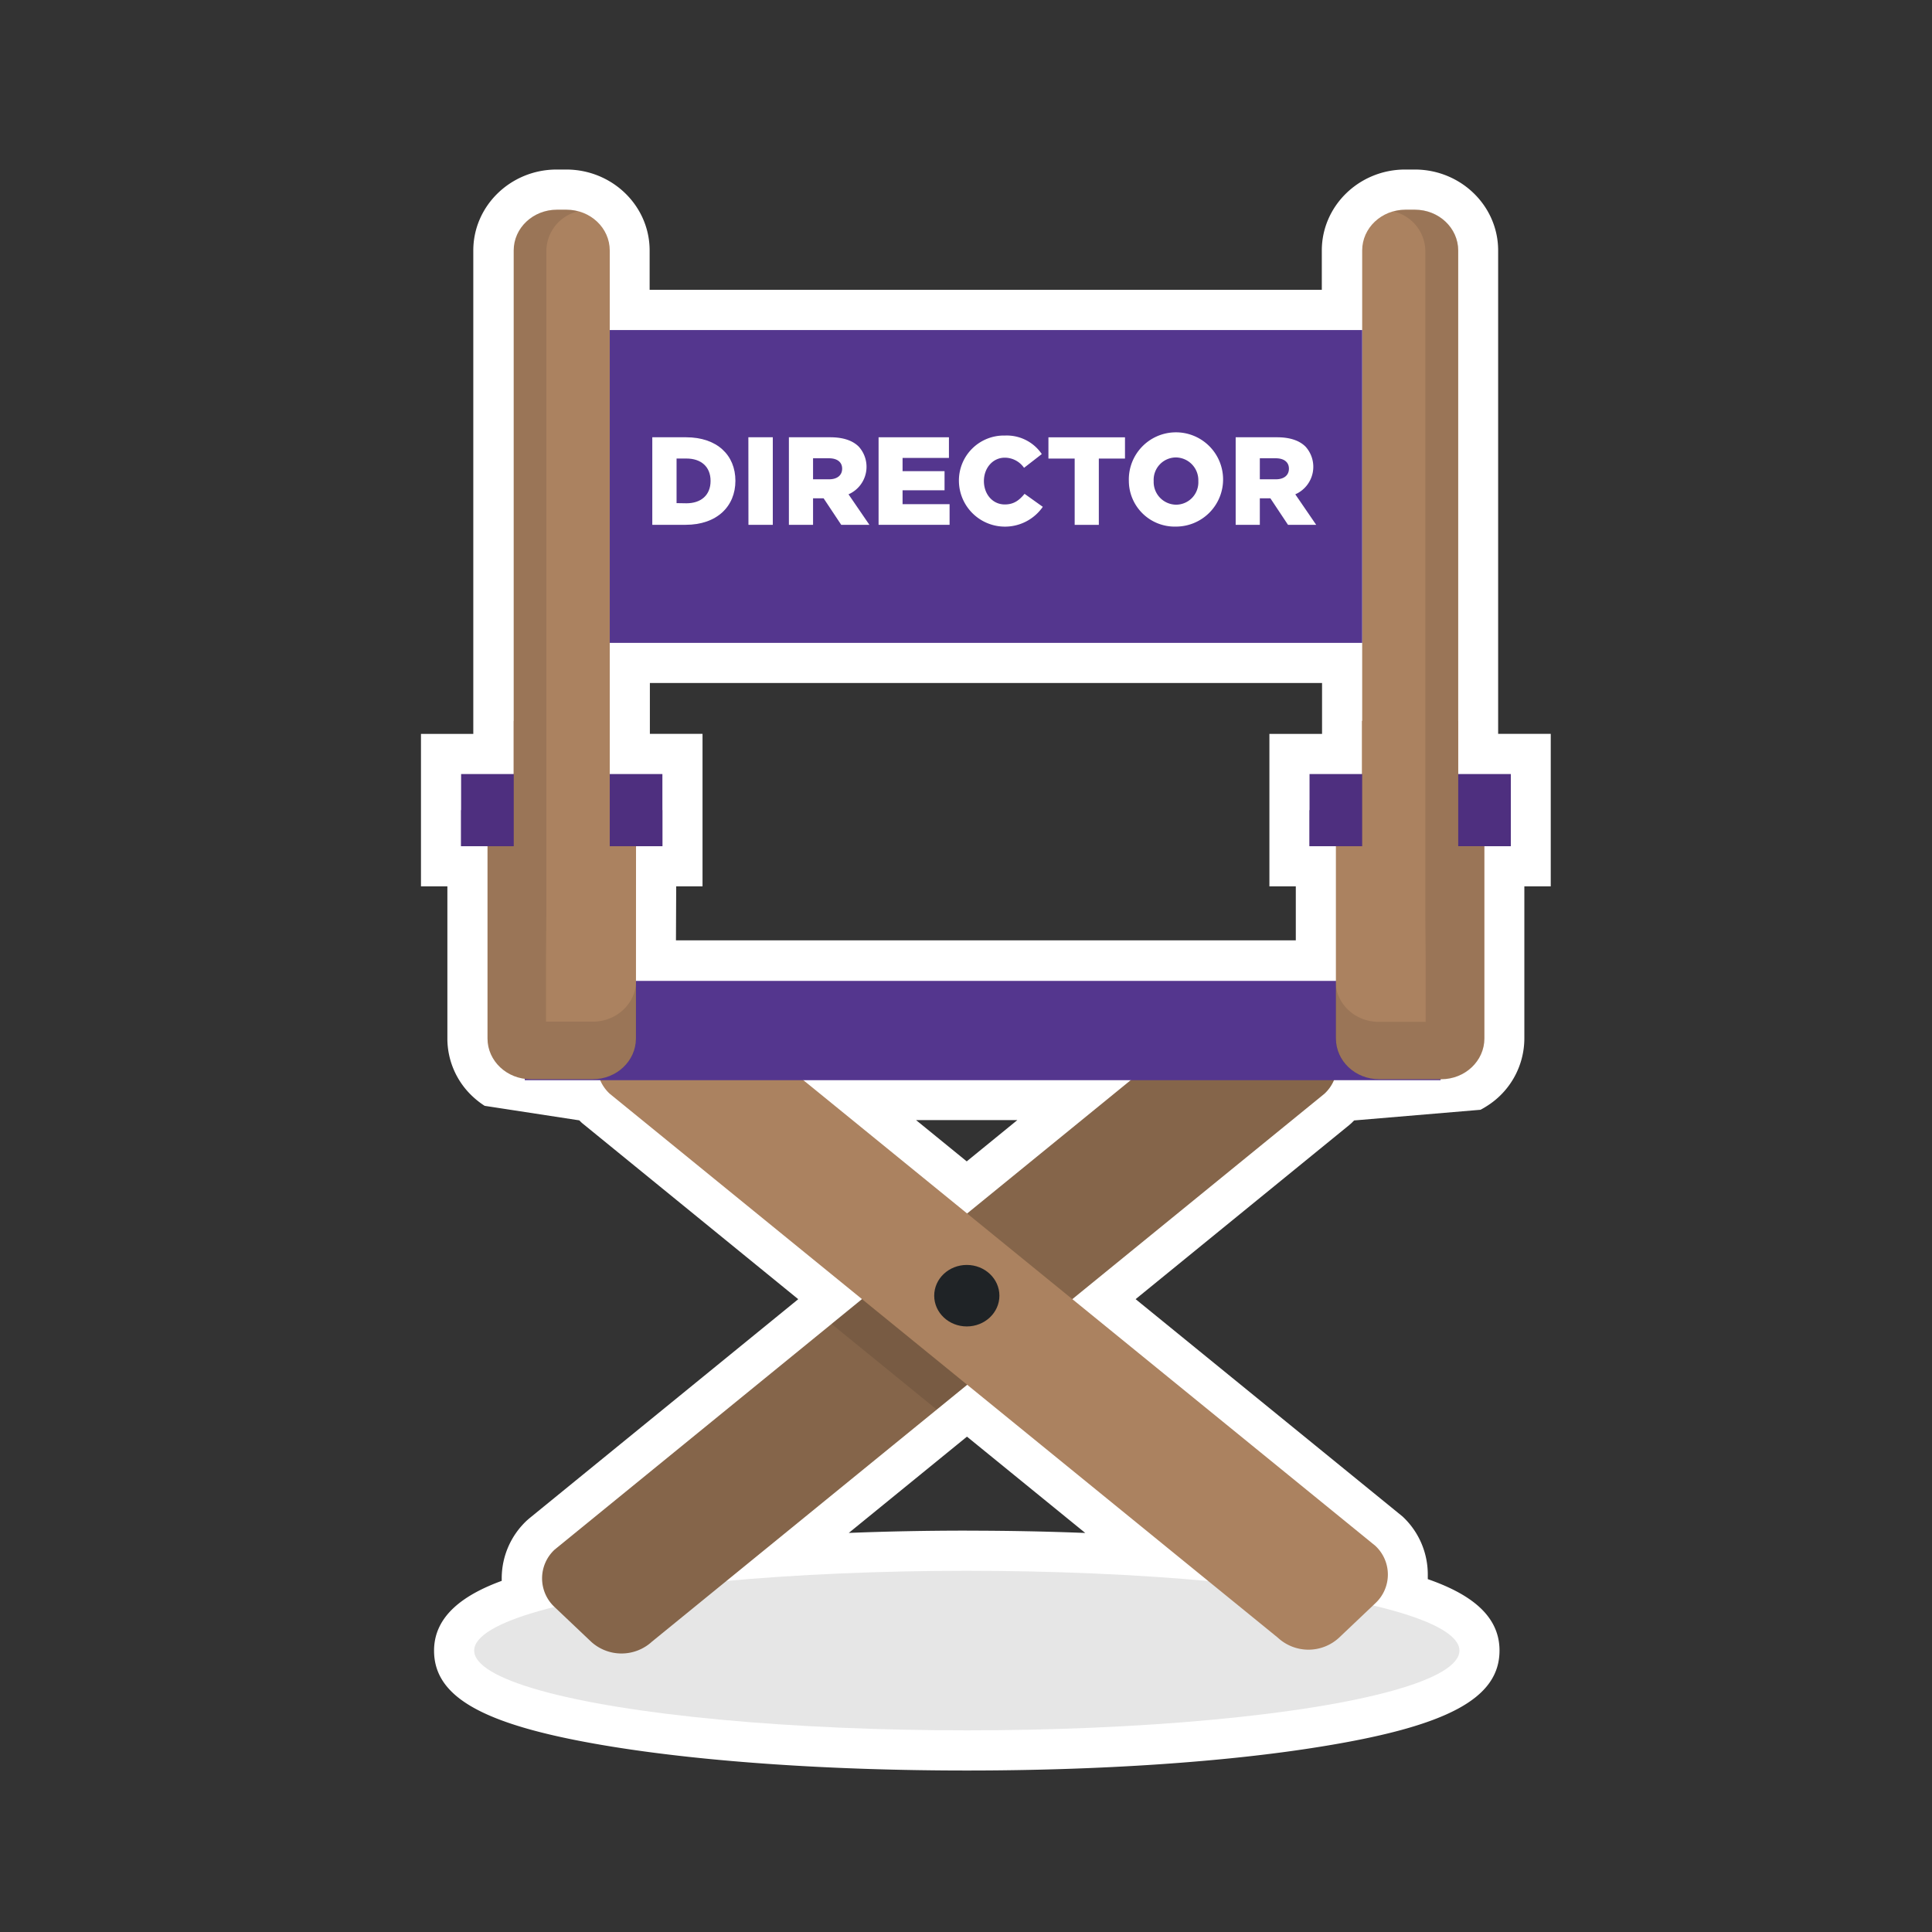 <svg xmlns="http://www.w3.org/2000/svg" viewBox="0 0 480 480"><rect x="0" y="0" width="480" height="480" fill="#333333" stroke="none"/><title>Iitems</title><g style="isolation:isolate"><g id="Layer_1" data-name="Layer 1"><path d="M362.28,192.31V62.23c0-5.59-4.81-10.13-10.74-10.13h-2.39c-5.93,0-10.73,4.53-10.73,10.13V82H151.49V62.23c0-5.59-4.8-10.13-10.73-10.13h-2.39c-5.93,0-10.74,4.53-10.74,10.13V179.11h0v13.2h-13v17.92h6.56V258a9.82,9.82,0,0,0,3.14,7.16,11,11,0,0,0,6.11,2.86v.37h18.69a10.06,10.06,0,0,0,2.37,3.38l62.66,51-7.53,6.14h0L137.75,385a9.72,9.72,0,0,0-.06,14.26c-12.57,3.11-19.88,6.83-19.88,10.83,0,10.94,54.79,19.82,122.39,19.82S362.59,421,362.59,410.08c0-4.16-7.93-8-21.47-11.21l.53-.5a9.73,9.73,0,0,0,0-14.32l-75.27-61.29,62.58-51a10.07,10.07,0,0,0,2.37-3.38H357.9v-.21H358a11.14,11.14,0,0,0,6-1.74,10,10,0,0,0,4.8-8.43V210.23h6.56V192.31ZM300.1,392.79c-17.71-1.61-38.14-2.53-59.91-2.53s-42.07.92-59.74,2.52l52.25-42.58h0l7.53-6.14Zm-59.87-91.33-40.64-33.09h81.25Zm98.2-122.35h0v13.2H325.35v17.92h6.56V243.7H158V210.23h6.56V192.31H151.49V159.72H338.43Z" fill="#fff"/><path d="M240.2,439.88c-33.21,0-64.51-2.11-88.14-5.93-31.41-5.09-44.22-12-44.22-23.86,0-8.81,7.7-14,16.81-17.33,0-.22,0-.45,0-.67a19.67,19.67,0,0,1,6.27-14.35l.55-.48,66.85-54.48L144.59,279c-.23-.21-.45-.43-.66-.65l-23.52-3.61a20.66,20.66,0,0,1-3-2.34A19.66,19.66,0,0,1,111.15,258V220.21h-6.56V182.33h13l0-120.1c0-11.09,9.29-20.11,20.71-20.11h2.39c11.42,0,20.71,9,20.71,20.11V72h167V62.23c0-11.09,9.29-20.11,20.71-20.11h2.39c11.42,0,20.71,9,20.71,20.11v120.1h13.07v37.88h-6.56V258a19.9,19.9,0,0,1-9.46,16.89c-.47.3-.94.57-1.43.83l-31.4,2.65c-.22.22-.44.44-.66.66l-.55.48-53.08,43.26,66.32,54a19.67,19.67,0,0,1,6.27,14.42c0,.38,0,.76,0,1.14,9.91,3.46,17.82,8.65,17.82,17.73,0,11.86-12.81,18.78-44.23,23.86C304.7,437.77,273.4,439.88,240.2,439.88ZM135.72,410.11c16,4.6,51.2,9.81,104.48,9.81s88.48-5.22,104.48-9.81c-1.65-.49-3.59-1-5.84-1.53l-15.48-3.65-24.16-2.2c-17.91-1.63-38.32-2.49-59-2.49s-41,.86-58.83,2.48l-25.86,2.35-15.42,3.87C138.45,409.34,137,409.73,135.72,410.11Zm9-17.94,9.51,9.11,86-70.09,84.84,69.08,9.6-9-84.09-68.47,71.55-58.31,2.56-6,23.24,0v-.21h10a1.3,1.3,0,0,0,.73-.17.75.75,0,0,0,.22-.18l0-55.54h-6.51V62.23c0,.09-.26-.15-.76-.15h-2.39a1,1,0,0,0-.8.3l0,29.59H141.52V62.23c0,.09-.26-.15-.76-.15h-2.39a1,1,0,0,0-.8.3l0,126.7h0v13.2h-6.49V258c.06,0,.22.08.58.13l2.15.28h21.83l2.57,6,71.67,58.35Zm95.47-11.88c9.95,0,19.84.19,29.44.57l-29.39-23.93-29.36,23.92C220.45,380.47,230.29,380.28,240.2,380.28Zm0-66-68.7-55.94H308.87Zm-12.59-36,12.58,10.25,12.57-10.25Zm114.24-24.67H148V202.29h-6.52V149.74H348.4v52.55h-6.51Zm-173.9-20h154V220.21h-6.56V182.33h13.08V169.69h-167v12.64h13.08v37.88H168Z" fill="#fff"/><rect x="338.43" y="179.11" width="23.85" height="64.6" fill="#ab8260"/><ellipse cx="240.2" cy="410.08" rx="122.39" ry="19.82" opacity="0.1" style="mix-blend-mode:multiply"/><path d="M162,407.84a11.2,11.2,0,0,1-15.18,0l-9-8.54a9.73,9.73,0,0,1,0-14.32l167-136.09a11.19,11.19,0,0,1,15.18,0l9.05,8.53a9.73,9.73,0,0,1,0,14.32Z" fill="#85654a"/><polygon points="232.71 350.19 258.85 328.89 232.7 307.6 206.56 328.9 232.71 350.19" opacity="0.1" style="mix-blend-mode:multiply"/><path d="M175.67,248.89a11.2,11.2,0,0,0-15.18,0l-9,8.53a9.73,9.73,0,0,0,0,14.32l166,135.15a11.19,11.19,0,0,0,15.18,0l9-8.54a9.73,9.73,0,0,0,0-14.32Z" fill="#ab8260"/><ellipse cx="240.2" cy="321.91" rx="8.1" ry="7.64" fill="#1f2326"/><rect x="130.38" y="243.7" width="227.53" height="24.67" fill="#54368e"/><path d="M351.55,52.1h-2.39a11.32,11.32,0,0,0-2.07.2,10.29,10.29,0,0,1,8.67,9.93V227.72a10.29,10.29,0,0,1-8.67,9.93,11.34,11.34,0,0,0,2.07.2h2.39c5.93,0,10.74-4.53,10.74-10.12V62.23C362.28,56.64,357.48,52.1,351.55,52.1Z" opacity="0.1" style="mix-blend-mode:multiply"/><path d="M140.76,52.1h-2.39c-5.93,0-10.74,4.53-10.74,10.13V227.72c0,5.59,4.81,10.12,10.74,10.12h2.39c5.93,0,10.73-4.53,10.73-10.12V62.23C151.49,56.64,146.69,52.1,140.76,52.1Z" fill="#ab8260"/><path d="M351.55,52.1h-2.39c-5.93,0-10.73,4.53-10.73,10.13V227.72c0,5.59,4.8,10.12,10.73,10.12h2.39c5.93,0,10.74-4.53,10.74-10.12V62.23C362.28,56.64,357.48,52.1,351.55,52.1Z" fill="#ab8260"/><path d="M158,258c0,5.59-4.81,10.13-10.74,10.13H131.86c-5.93,0-10.74-4.53-10.74-10.13V208.34c0-5.59,4.8-10.12,10.74-10.12h15.42c5.93,0,10.74,4.53,10.74,10.12Z" fill="#ab8260"/><path d="M368.8,258c0,5.59-4.8,10.13-10.74,10.13H342.64c-5.93,0-10.74-4.53-10.74-10.13V208.34c0-5.59,4.81-10.12,10.74-10.12h15.42c5.93,0,10.74,4.53,10.74,10.12Z" fill="#ab8260"/><rect x="114.56" y="192.31" width="50.01" height="17.92" fill="#4e2f7f"/><rect x="114.56" y="201.27" width="50.01" height="8.96" fill="#4e2f7f"/><rect x="325.35" y="192.31" width="50.01" height="17.92" fill="#4e2f7f"/><rect x="325.35" y="201.27" width="50.01" height="8.96" fill="#4e2f7f"/><rect x="127.64" y="179.11" width="23.85" height="64.6" fill="#ab8260"/><rect x="338.43" y="179.11" width="23.85" height="64.6" fill="#ab8260"/><path d="M147.27,253.83H135.66V237.48l.08-9.76V62.23a10.21,10.21,0,0,1,7.87-9.72,11.19,11.19,0,0,0-2.86-.41h-2.39c-5.93,0-10.74,4.53-10.74,10.13V179.11h0v31.12h-6.48V258c0,5.59,4.8,10.13,10.74,10.13h15.42c5.93,0,10.74-4.53,10.74-10.13V243.7C158,249.3,153.2,253.83,147.27,253.83Z" opacity="0.1" style="mix-blend-mode:multiply"/><path d="M362.24,210.28V179.15h0V62.27c0-5.59-4.81-10.13-10.74-10.13h-2.39a11.19,11.19,0,0,0-2.86.41,10.21,10.21,0,0,1,7.87,9.72V227.77l.08,9.76v16.35H342.57c-5.93,0-10.74-4.53-10.74-10.13V258c0,5.59,4.81,10.13,10.74,10.13H358c5.93,0,10.74-4.53,10.74-10.13V210.28Z" opacity="0.1" style="mix-blend-mode:multiply"/><rect x="151.49" y="82" width="186.94" height="77.72" fill="#54368e"/><path d="M162.06,108.64h8.38c7.76,0,12.27,4.47,12.27,10.81s-4.57,10.94-12.39,10.94h-8.26Zm8.48,16.4c3.6,0,6-2,6-5.56s-2.39-5.56-6-5.56h-2.45V125Z" fill="#fff"/><path d="M185.93,108.64H192v21.75h-6.05Z" fill="#fff"/><path d="M196,108.64h10.28c3.32,0,5.62.87,7.08,2.33a7.46,7.46,0,0,1-2.55,11.84l5.19,7.58h-7l-4.38-6.59H202v6.59h-6Zm10,10.44c2,0,3.23-1,3.23-2.64s-1.24-2.58-3.26-2.58H202v5.22Z" fill="#fff"/><path d="M218.28,108.64h17.48v5.13H224.24v3.29h10.43v4.75H224.24v3.45h11.68v5.13H218.28Z" fill="#fff"/><path d="M238.24,119.52a11.17,11.17,0,0,1,11.46-11.31,10.51,10.51,0,0,1,9.13,4.6l-4.41,3.42a5.84,5.84,0,0,0-4.78-2.52c-3,0-5.19,2.58-5.19,5.81s2.14,5.81,5.19,5.81c2.27,0,3.6-1.06,4.91-2.64l4.53,3.23a11.44,11.44,0,0,1-20.84-6.4Z" fill="#fff"/><path d="M267,113.93h-6.52v-5.28H279.5v5.28H273v16.47h-6Z" fill="#fff"/><path d="M280.46,119.52a11.71,11.71,0,1,1,11.68,11.31A11.39,11.39,0,0,1,280.46,119.52Zm17.26,0a5.65,5.65,0,0,0-5.59-5.87,5.56,5.56,0,0,0-5.5,5.87,5.64,5.64,0,0,0,5.56,5.87A5.56,5.56,0,0,0,297.72,119.52Z" fill="#fff"/><path d="M307,108.64h10.28c3.32,0,5.62.87,7.08,2.33a7.46,7.46,0,0,1-2.55,11.84l5.19,7.58h-7l-4.38-6.59H313v6.59h-6Zm10,10.44c2,0,3.23-1,3.23-2.64s-1.24-2.58-3.26-2.58H313v5.22Z" fill="#fff"/></g></g></svg>